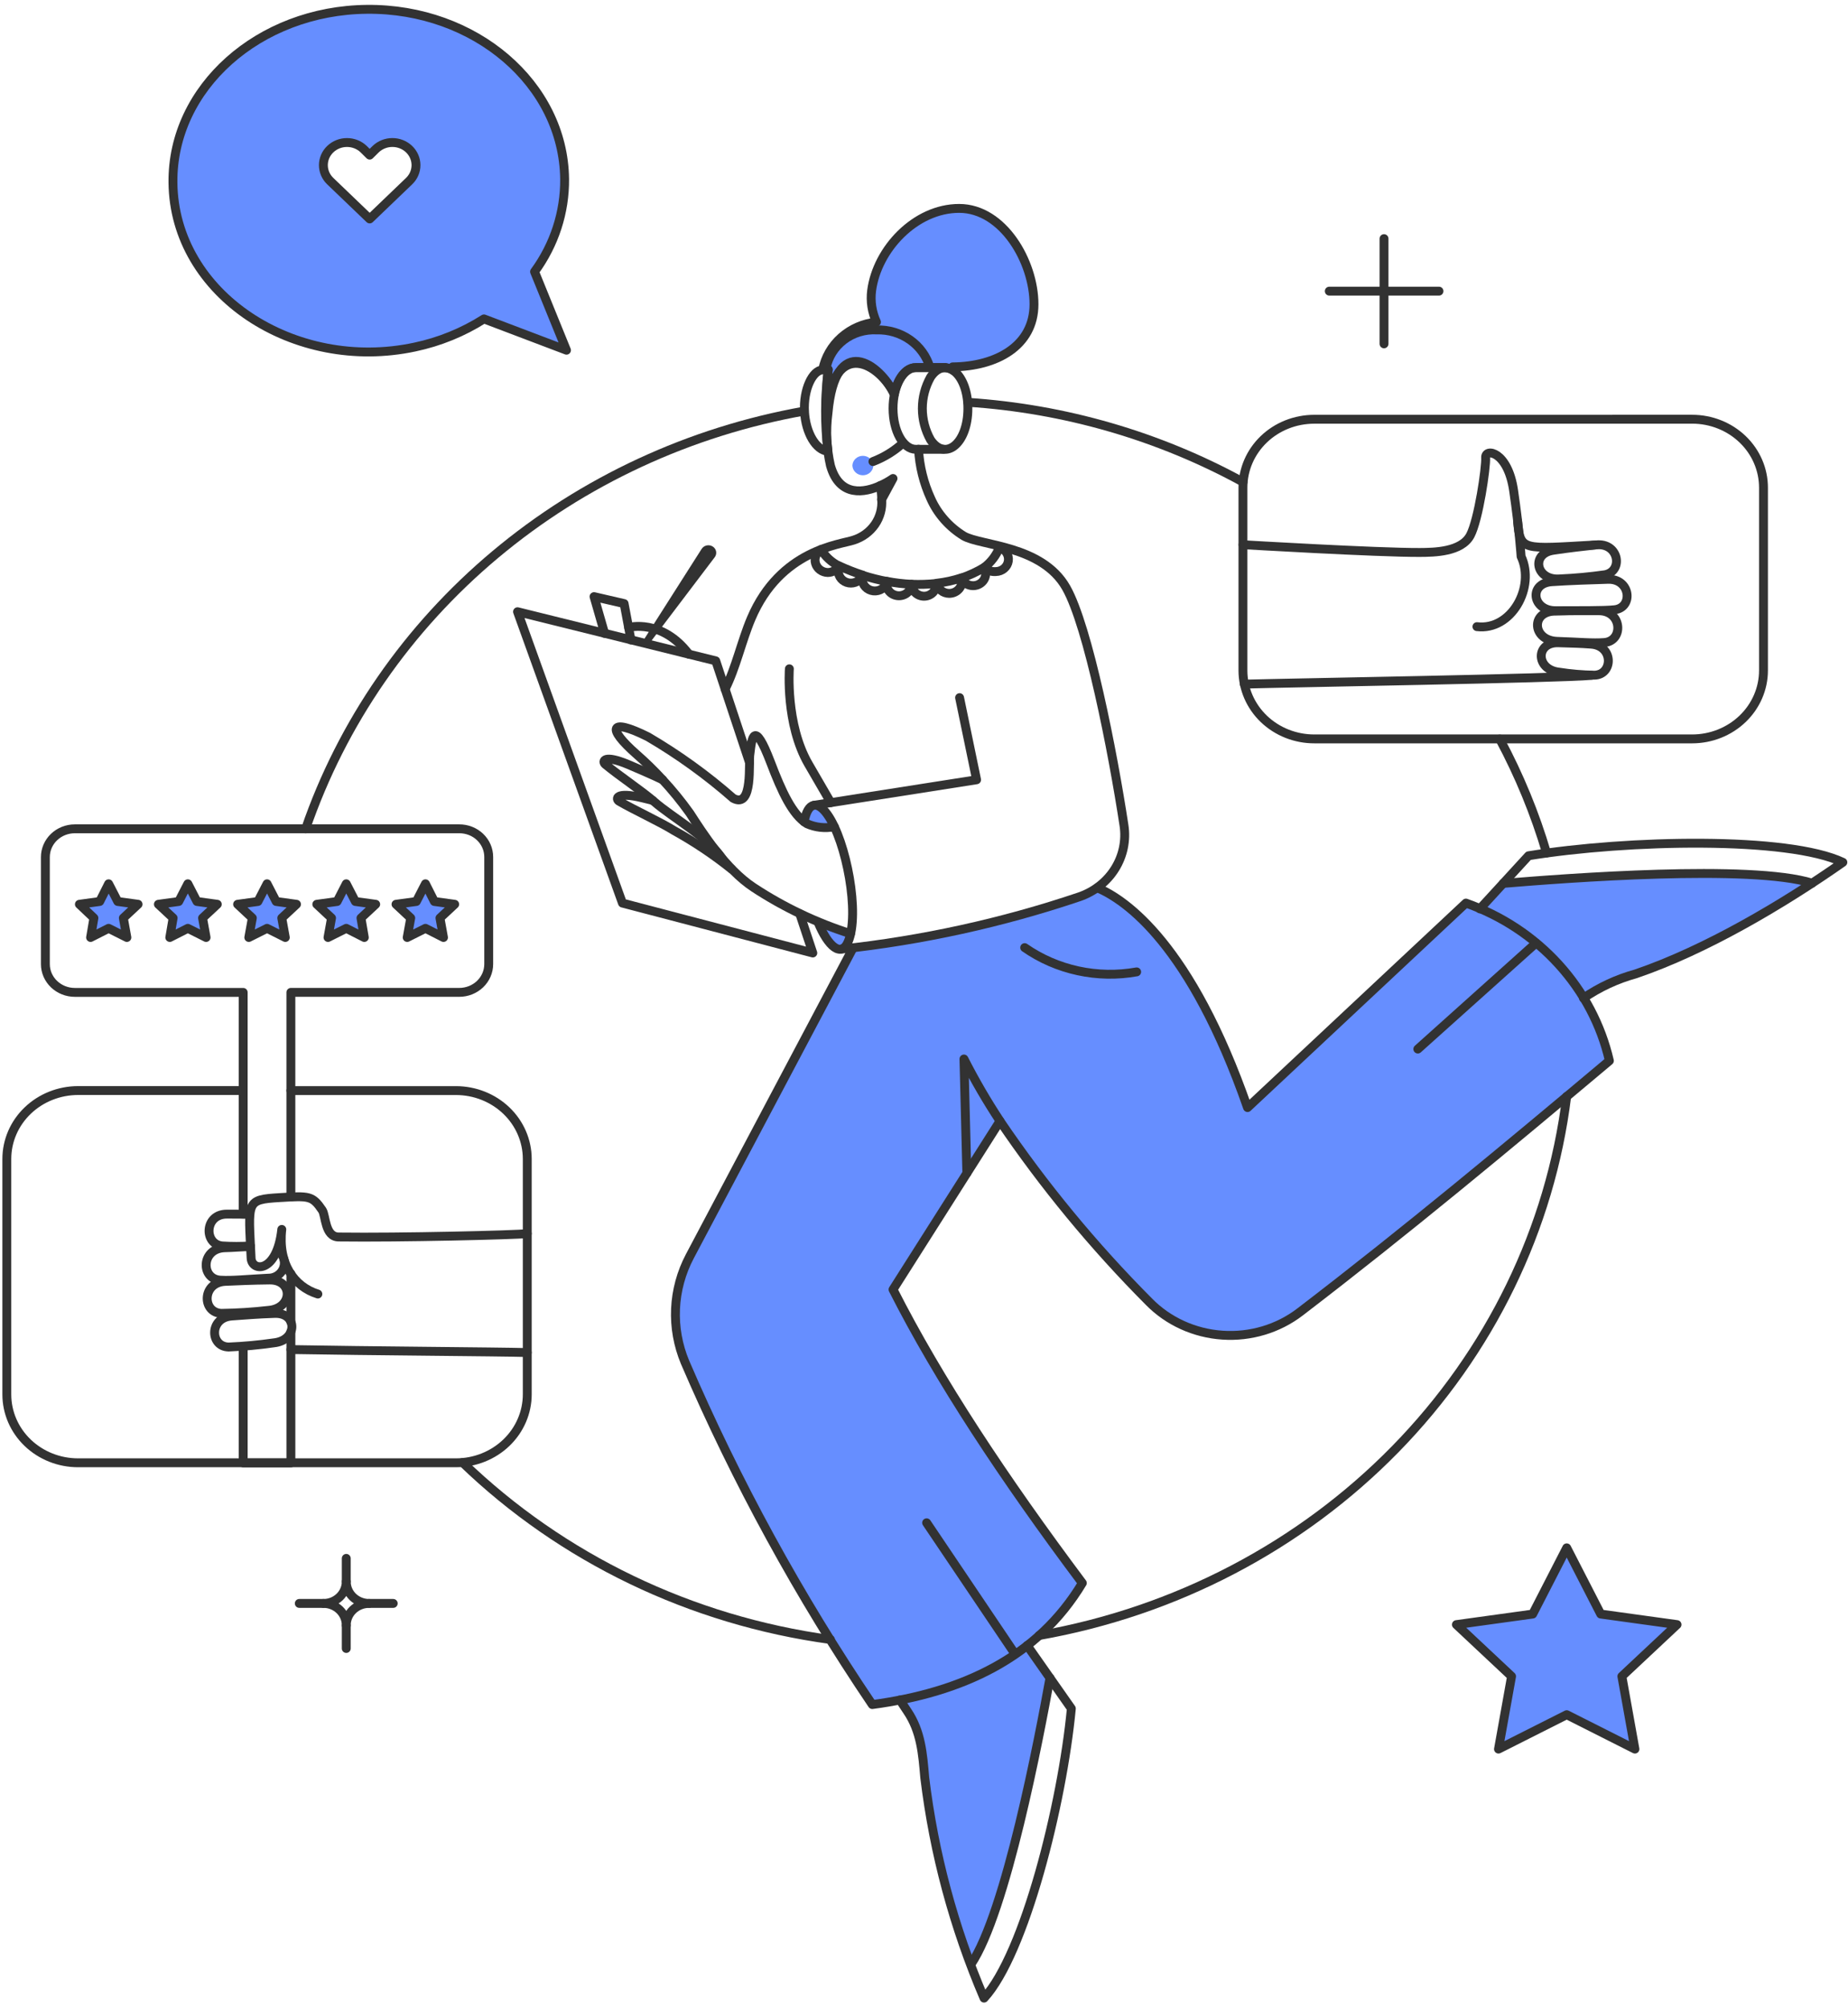 <svg width="208" height="226" viewBox="0 0 208 226" fill="none" xmlns="http://www.w3.org/2000/svg">
<path d="M164.997 101.628L140.446 124.659C134.05 106.305 126.745 101.271 123.525 99.904C120.283 102.267 104.303 105.626 96.057 106.642L77.666 141.398C76.7 143.236 76.151 145.25 76.059 147.307C75.966 149.365 76.331 151.417 77.13 153.327C82.913 166.757 89.967 179.651 98.204 191.846C108.285 190.503 116.803 186.564 121.844 178.171C113.046 166.421 105.671 155.276 100.538 145.137L108.845 132.046L108.496 119.198C113.583 129.27 122.452 139.475 129.336 146.502C131.501 148.704 134.451 150.043 137.599 150.254C140.746 150.466 143.862 149.534 146.326 147.644C158.299 138.49 169.758 128.933 181.147 119.373C180.216 115.356 178.249 111.628 175.429 108.528C172.607 105.428 169.021 103.056 164.997 101.628Z" fill="#668EFF"/>
<path fill-rule="evenodd" clip-rule="evenodd" d="M63.76 39.411L54.473 35.889C52.108 37.393 49.473 38.466 46.701 39.053C33.142 41.962 19.589 33.148 19.466 20.544C19.356 9.891 29.124 1.167 41.307 1.049C53.466 0.938 63.422 9.465 63.55 20.147C63.583 23.876 62.4 27.523 60.166 30.576L63.76 39.411ZM45.182 16.253C45.505 16.382 45.797 16.57 46.044 16.806C46.291 17.043 46.487 17.324 46.62 17.633C46.754 17.942 46.823 18.273 46.823 18.608C46.823 18.942 46.754 19.274 46.62 19.583C46.487 19.892 46.291 20.173 46.044 20.41L41.61 24.64L37.175 20.41C36.677 19.932 36.397 19.284 36.397 18.608C36.397 17.932 36.677 17.284 37.175 16.806C37.674 16.328 38.35 16.06 39.054 16.06C39.759 16.06 40.435 16.328 40.933 16.806L41.61 17.455L42.286 16.806C42.533 16.57 42.826 16.382 43.148 16.253C43.471 16.125 43.816 16.059 44.165 16.059C44.514 16.059 44.86 16.125 45.182 16.253Z" fill="#668EFF"/>
<path d="M12.226 99.458L13.253 101.45L15.54 101.763L13.883 103.308L14.28 105.5L12.226 104.47L10.196 105.5L10.569 103.308L8.936 101.763L11.223 101.45L12.226 99.458Z" fill="#668EFF"/>
<path d="M21.142 99.458L22.169 101.45L24.456 101.763L22.799 103.308L23.196 105.5L21.142 104.47L19.112 105.5L19.485 103.308L17.828 101.763L20.115 101.45L21.142 99.458Z" fill="#668EFF"/>
<path d="M30.056 99.458L31.083 101.45L33.37 101.763L31.713 103.308L32.11 105.5L30.056 104.47L28.002 105.5L28.399 103.308L26.742 101.763L29.029 101.45L30.056 99.458Z" fill="#668EFF"/>
<path d="M38.972 99.458L39.999 101.45L42.286 101.763L40.629 103.308L41.003 105.5L38.972 104.47L36.919 105.5L37.315 103.308L35.658 101.763L37.945 101.45L38.972 99.458Z" fill="#668EFF"/>
<path d="M47.886 99.458L48.89 101.45L51.177 101.763L49.52 103.308L49.917 105.5L47.886 104.47L45.833 105.5L46.229 103.308L44.572 101.763L46.859 101.45L47.886 99.458Z" fill="#668EFF"/>
<path d="M188.756 182.826L180.167 181.639L176.34 174.187L172.512 181.639L163.924 182.826L170.132 188.645L168.661 196.836L176.34 192.964L184.018 196.836L182.548 188.645L188.756 182.826Z" fill="#668EFF"/>
<path d="M99.068 54.651C99.179 55.167 99.234 55.692 99.232 56.218L100.514 53.846C100.057 54.153 99.573 54.423 99.068 54.651Z" fill="#668EFF"/>
<path d="M95.732 105.075C95.102 108.074 93.375 106.933 92.068 103.755C93.26 104.267 94.484 104.708 95.732 105.075Z" fill="#668EFF"/>
<path d="M93.911 93.036C93.335 93.174 92.736 93.197 92.15 93.105C91.564 93.012 91.004 92.805 90.504 92.498C91.041 89.629 92.581 90.194 93.911 93.036Z" fill="#668EFF"/>
<path d="M78.974 61.769L72.416 72.065C72.361 72.145 72.341 72.243 72.361 72.337C72.381 72.431 72.439 72.513 72.522 72.566C72.606 72.62 72.708 72.639 72.806 72.62C72.904 72.601 72.99 72.546 73.046 72.466L80.444 62.709C80.515 62.617 80.565 62.512 80.592 62.4C80.619 62.289 80.622 62.173 80.601 62.06C80.581 61.948 80.536 61.84 80.471 61.744C80.406 61.648 80.32 61.566 80.221 61.503C80.122 61.439 80.01 61.396 79.893 61.375C79.775 61.354 79.655 61.356 79.538 61.381C79.422 61.406 79.312 61.453 79.215 61.52C79.118 61.587 79.036 61.671 78.974 61.769Z" fill="#323232"/>
<path d="M95.941 52.391C95.951 52.685 96.08 52.963 96.3 53.167C96.52 53.371 96.814 53.486 97.12 53.486C97.426 53.486 97.72 53.371 97.94 53.167C98.16 52.963 98.289 52.685 98.299 52.391C98.289 52.098 98.16 51.819 97.94 51.615C97.72 51.411 97.426 51.297 97.12 51.297C96.814 51.297 96.52 51.411 96.3 51.615C96.08 51.819 95.951 52.098 95.941 52.391Z" fill="#668EFF"/>
<path d="M112.557 126.158L108.823 132.021L108.473 119.175C109.708 121.568 111.071 123.9 112.557 126.158Z" fill="#668EFF"/>
<path d="M169.198 99.412L166.584 102.278C171.489 104.344 175.572 107.866 178.23 112.326C180.012 111.099 182.002 110.176 184.111 109.596C191.139 106.949 197.82 103.524 204.018 99.39C197.204 97.22 176.223 98.83 169.198 99.412Z" fill="#668EFF"/>
<path d="M115.661 185.198C111.466 188.329 106.539 190.434 101.307 191.331L102.148 192.606C103.665 194.867 103.852 197.351 104.084 200.037C104.947 207.233 106.678 214.309 109.243 221.122C113.21 215.35 116.968 195.496 118.181 188.826L115.661 185.198Z" fill="#668EFF"/>
<path d="M116.38 34.241C116.38 29.496 112.927 23.453 107.956 23.453C103.007 23.453 98.714 28.064 98.106 32.696C97.95 33.903 98.138 35.128 98.65 36.241C97.175 36.393 95.79 36.996 94.7 37.962C93.61 38.928 92.874 40.205 92.6 41.604L93.205 41.582C93.034 43.165 92.954 44.756 92.967 46.347C93.968 37.807 99.074 41.027 100.65 44.357C101.019 42.611 101.957 41.38 103.055 41.38H106.345C106.701 41.393 107.043 41.51 107.327 41.716C107.294 41.569 107.258 41.428 107.222 41.289C112.131 41.242 116.38 38.937 116.38 34.241Z" fill="#668EFF"/>
<path d="M116.38 34.241C116.38 29.496 112.927 23.453 107.956 23.453C103.007 23.453 98.714 28.064 98.106 32.696C97.95 33.903 98.138 35.128 98.65 36.241C97.175 36.393 95.79 36.996 94.7 37.962C93.61 38.928 92.874 40.205 92.6 41.604L93.205 41.582C93.034 43.165 92.954 44.756 92.967 46.347C93.968 37.807 99.074 41.027 100.65 44.357C101.019 42.611 101.957 41.38 103.055 41.38H106.345C106.701 41.393 107.043 41.51 107.327 41.716C107.294 41.569 107.258 41.428 107.222 41.289C112.131 41.242 116.38 38.937 116.38 34.241Z" stroke="#323232" stroke-linejoin="round"/>
<path d="M93.466 184.504C77.774 182.359 63.239 175.365 52.065 164.585" stroke="#323232" stroke-linecap="round" stroke-linejoin="round"/>
<path d="M176.339 123.382C174.494 138.252 167.732 152.166 157.044 163.084C146.356 174.003 132.304 181.352 116.943 184.056" stroke="#323232" stroke-linecap="round" stroke-linejoin="round"/>
<path d="M168.801 83.165C170.999 87.261 172.767 91.558 174.075 95.99" stroke="#323232" stroke-linecap="round" stroke-linejoin="round"/>
<path d="M32.74 134.707V111.677H51.69C52.57 111.677 53.413 111.342 54.035 110.746C54.657 110.149 55.007 109.34 55.007 108.497V96.437C55.007 96.02 54.921 95.607 54.754 95.222C54.587 94.837 54.343 94.487 54.035 94.193C53.727 93.898 53.361 93.665 52.959 93.507C52.556 93.349 52.125 93.268 51.69 93.27H8.421C7.985 93.27 7.553 93.353 7.15 93.513C6.747 93.674 6.381 93.909 6.074 94.206C5.766 94.503 5.522 94.855 5.356 95.242C5.19 95.629 5.106 96.043 5.107 96.462V108.499C5.107 109.343 5.457 110.152 6.079 110.748C6.701 111.344 7.544 111.68 8.424 111.68H27.372V136.629" stroke="#323232" stroke-linecap="round" stroke-linejoin="round"/>
<path d="M32.74 148.762V143.346" stroke="#323232" stroke-linecap="round" stroke-linejoin="round"/>
<path d="M27.373 151.505V164.631H32.741V149.859" stroke="#323232" stroke-linecap="round" stroke-linejoin="round"/>
<path d="M32.741 122.729H51.318C53.447 122.729 55.489 123.541 56.995 124.984C58.5 126.428 59.346 128.387 59.346 130.428V156.905C59.347 158.949 58.502 160.908 56.996 162.354C55.491 163.799 53.449 164.613 51.318 164.616H8.796C7.742 164.617 6.698 164.419 5.725 164.033C4.751 163.647 3.866 163.081 3.12 162.367C2.374 161.653 1.783 160.805 1.379 159.872C0.976 158.938 0.768 157.938 0.768 156.927V130.424C0.768 128.382 1.613 126.423 3.119 124.979C4.625 123.536 6.667 122.725 8.796 122.725H27.373" stroke="#323232" stroke-linecap="round" stroke-linejoin="round"/>
<path d="M30.196 147.466C32.972 147.257 33.044 144.016 30.36 144.042C28.353 144.062 26.952 144.133 25.365 144.199C22.705 144.317 22.729 147.713 24.922 147.802C26.685 147.777 28.445 147.664 30.196 147.466Z" stroke="#323232" stroke-linecap="round" stroke-linejoin="round"/>
<path d="M28.127 136.654C27.166 136.632 26.45 136.632 25.547 136.632C23.003 136.61 22.91 140.011 25.011 140.213C26.068 140.28 27.128 140.28 28.186 140.213" stroke="#323232" stroke-linecap="round" stroke-linejoin="round"/>
<path d="M30.827 151.118C33.51 150.838 33.511 147.716 30.921 147.806C28.984 147.873 27.63 147.987 26.09 148.097C23.523 148.279 23.616 151.559 25.74 151.588C27.443 151.517 29.141 151.361 30.827 151.118Z" stroke="#323232" stroke-linecap="round" stroke-linejoin="round"/>
<path d="M28.195 140.281C27.185 140.305 26.309 140.393 25.319 140.414C22.617 140.482 22.566 143.933 24.805 144.066C26.157 144.145 27.583 143.976 30.173 143.842C30.56 143.853 30.94 143.742 31.255 143.528C31.571 143.313 31.806 143.007 31.924 142.654C32.043 142.3 32.038 141.92 31.912 141.569C31.786 141.219 31.544 140.916 31.224 140.709" stroke="#323232" stroke-linecap="round" stroke-linejoin="round"/>
<path d="M59.347 138.825C58.017 138.982 45.017 139.296 38.109 139.206C36.545 139.184 36.68 136.792 36.267 136.184C35.161 134.56 34.819 134.569 31.506 134.771C27.608 135.006 27.967 135.173 28.262 141.574C28.334 143.141 31.179 143.32 31.716 138.352C31.272 142.179 33.093 144.797 35.776 145.625" stroke="#323232" stroke-linecap="round" stroke-linejoin="round"/>
<path d="M59.346 152.209C55.985 152.119 41.515 152.03 32.74 151.873" stroke="#323232" stroke-linecap="round" stroke-linejoin="round"/>
<path d="M12.226 99.458L13.253 101.45L15.54 101.763L13.883 103.308L14.28 105.5L12.226 104.47L10.196 105.5L10.569 103.308L8.936 101.763L11.223 101.45L12.226 99.458Z" stroke="#323232" stroke-linecap="round" stroke-linejoin="round"/>
<path d="M21.142 99.458L22.169 101.45L24.456 101.763L22.799 103.308L23.196 105.5L21.142 104.47L19.112 105.5L19.485 103.308L17.828 101.763L20.115 101.45L21.142 99.458Z" stroke="#323232" stroke-linecap="round" stroke-linejoin="round"/>
<path d="M30.058 99.458L31.085 101.45L33.372 101.763L31.715 103.308L32.112 105.5L30.058 104.47L28.004 105.5L28.401 103.308L26.744 101.763L29.031 101.45L30.058 99.458Z" stroke="#323232" stroke-linecap="round" stroke-linejoin="round"/>
<path d="M38.972 99.458L39.999 101.45L42.286 101.763L40.629 103.308L41.003 105.5L38.972 104.47L36.919 105.5L37.315 103.308L35.658 101.763L37.945 101.45L38.972 99.458Z" stroke="#323232" stroke-linecap="round" stroke-linejoin="round"/>
<path d="M47.886 99.458L48.89 101.45L51.177 101.763L49.52 103.308L49.917 105.5L47.886 104.47L45.833 105.5L46.229 103.308L44.572 101.763L46.859 101.45L47.886 99.458Z" stroke="#323232" stroke-linecap="round" stroke-linejoin="round"/>
<path d="M175.266 72.176C172.488 72.083 172.255 68.864 174.939 68.774C176.946 68.707 178.346 68.729 179.956 68.729C182.617 68.729 182.756 72.145 180.563 72.31C179.233 72.413 177.833 72.262 175.266 72.176Z" stroke="#323232" stroke-linecap="round" stroke-linejoin="round"/>
<path d="M175.499 75.645C172.816 75.364 172.815 72.243 175.406 72.333C177.343 72.4 177.576 72.38 179.091 72.49C181.658 72.673 181.564 75.95 179.441 75.981C178.12 75.961 176.802 75.848 175.499 75.645Z" stroke="#323232" stroke-linecap="round" stroke-linejoin="round"/>
<path d="M166.234 70.52C170.108 70.992 172.838 66.089 171.205 62.62C171.205 62.62 171.018 59.688 170.364 55.212C169.711 50.736 167.144 50.422 167.214 51.497C167.284 52.571 166.42 58.501 165.487 60.248C164.483 62.127 161.426 62.164 159.792 62.172C155.078 62.195 139.908 61.3 139.908 61.3" stroke="#323232" stroke-linecap="round" stroke-linejoin="round"/>
<path d="M140.049 76.988C144.74 76.853 175.686 76.339 179.117 76.003" stroke="#323232" stroke-linecap="round" stroke-linejoin="round"/>
<path d="M175.569 65.149C172.885 65.369 172.252 62.311 174.822 61.926C176.737 61.639 178.089 61.498 179.629 61.322C182.197 61.027 182.752 64.25 180.656 64.679C178.97 64.919 177.272 65.076 175.569 65.149Z" stroke="#323232" stroke-linecap="round" stroke-linejoin="round"/>
<path d="M175.126 68.729C172.424 68.753 172.046 65.642 174.659 65.462C176.597 65.327 179.45 65.241 180.984 65.193C183.551 65.111 183.856 68.383 181.731 68.617C180.449 68.759 177.6 68.707 175.126 68.729Z" stroke="#323232" stroke-linecap="round" stroke-linejoin="round"/>
<path d="M170.807 58.613C171.11 62.038 171.273 61.794 179.628 61.322" stroke="#323232" stroke-linecap="round" stroke-linejoin="round"/>
<path d="M190.46 47.177C192.589 47.177 194.631 47.988 196.137 49.432C197.642 50.876 198.488 52.834 198.488 54.876V75.444C198.489 77.487 197.643 79.447 196.138 80.892C194.633 82.338 192.59 83.151 190.46 83.153H147.938C146.884 83.155 145.84 82.957 144.865 82.572C143.89 82.186 143.005 81.621 142.258 80.907C141.511 80.193 140.919 79.345 140.514 78.412C140.108 77.478 139.9 76.477 139.898 75.466V54.88C139.897 53.87 140.104 52.869 140.505 51.935C140.908 51.001 141.498 50.153 142.242 49.438C142.986 48.722 143.871 48.155 144.844 47.768C145.818 47.381 146.861 47.182 147.914 47.181L190.46 47.177Z" stroke="#323232" stroke-linecap="round" stroke-linejoin="round"/>
<path d="M99.066 54.651C99.575 54.429 100.059 54.16 100.512 53.846L99.23 56.218" stroke="#323232" stroke-linecap="round" stroke-linejoin="round"/>
<path d="M103.384 50.557C103.491 52.471 103.957 54.352 104.761 56.107C105.53 57.835 106.823 59.301 108.472 60.315C110.406 61.437 117.271 61.343 120.001 66.134C122.476 70.474 125.251 84.62 126.511 92.901C126.766 94.584 126.409 96.299 125.499 97.758C124.589 99.217 123.182 100.33 121.517 100.911C112.808 103.852 103.778 105.833 94.602 106.817" stroke="#323232" stroke-linecap="round" stroke-linejoin="round"/>
<path d="M100.658 44.356C99.049 40.955 94.015 37.26 93.191 46.505C92.936 48.469 93.031 50.461 93.471 52.395C94.497 56.02 97.345 55.438 99.072 54.655C99.183 55.17 99.237 55.696 99.236 56.222C99.316 57.214 99.047 58.203 98.472 59.031C97.896 59.859 97.047 60.477 96.061 60.787C94.519 61.297 87.832 61.879 84.556 69.583C83.479 72.111 82.829 75.156 81.615 77.551" stroke="#323232" stroke-linecap="round" stroke-linejoin="round"/>
<path d="M108.005 78.51L109.919 87.753L91.647 90.618" stroke="#323232" stroke-linecap="round" stroke-linejoin="round"/>
<path d="M93.909 93.036C92.871 93.245 91.791 93.127 90.829 92.7C89.195 91.692 88.003 89.139 86.721 85.761C84.879 80.946 84.621 82.986 84.41 84.819C84.22 85.731 84.823 91.079 82.52 89.832C79.563 87.235 76.351 84.919 72.928 82.915C68.555 80.737 68.285 81.928 71.621 84.863C72.646 85.759 73.62 86.708 74.538 87.705C75.656 88.909 76.693 90.18 77.642 91.51C79.055 93.687 81.657 97.798 84.831 99.88C88.193 102.09 91.862 103.838 95.73 105.071" stroke="#323232" stroke-linecap="round" stroke-linejoin="round"/>
<path d="M81.284 96.638C79.884 94.356 75.656 91.986 73.634 90.219C72.255 89.013 69.639 87.274 68.127 86.011C67.752 85.699 67.893 84.847 70.764 86.056C71.401 86.327 73.595 87.264 74.581 87.752" stroke="#323232" stroke-linecap="round" stroke-linejoin="round"/>
<path d="M73.468 90.075C72.963 89.943 72.529 89.839 72.3 89.789C69.266 89.051 69.264 89.925 69.686 90.17C71.386 91.159 74.288 92.489 75.847 93.46C78.135 94.726 80.306 96.179 82.335 97.802" stroke="#323232" stroke-linecap="round" stroke-linejoin="round"/>
<path d="M90.506 92.476C90.941 90.188 92.023 90.109 93.12 91.651C95.282 94.68 96.805 102.886 95.454 105.996C94.685 107.771 93.213 106.551 92.066 103.758" stroke="#323232" stroke-linecap="round" stroke-linejoin="round"/>
<path d="M90.013 102.815L91.484 107.245L70.059 101.629L58.25 68.841L80.561 74.369L84.365 85.828" stroke="#323232" stroke-linecap="round" stroke-linejoin="round"/>
<path d="M68.052 71.281L66.861 67.141L70.245 67.924L71.016 72.02" stroke="#323232" stroke-linecap="round" stroke-linejoin="round"/>
<path d="M101.659 49.84C100.674 50.743 99.517 51.457 98.252 51.944" stroke="#323232" stroke-linecap="round" stroke-linejoin="round"/>
<path d="M88.846 75.265C88.846 75.265 88.383 81.474 90.993 85.984L93.514 90.326" stroke="#323232" stroke-linecap="round" stroke-linejoin="round"/>
<path d="M96.019 106.668L77.643 141.376C76.675 143.214 76.126 145.228 76.034 147.285C75.941 149.342 76.307 151.394 77.106 153.305C82.881 166.738 89.936 179.633 98.18 191.824C108.261 190.481 116.78 186.542 121.821 178.149C113.022 166.399 105.647 155.253 100.514 145.115L112.552 126.158C117.475 133.424 123.093 140.235 129.332 146.502C131.497 148.703 134.447 150.042 137.595 150.253C140.742 150.465 143.858 149.533 146.322 147.644C158.29 138.484 169.754 128.933 181.143 119.373C180.216 115.355 178.252 111.625 175.432 108.524C172.611 105.423 169.023 103.052 164.996 101.628L140.416 124.641C134.029 106.303 126.722 101.27 123.501 99.904" stroke="#323232" stroke-linecap="round" stroke-linejoin="round"/>
<path d="M108.823 132.021L108.496 119.175C109.715 121.573 111.069 123.904 112.557 126.158" stroke="#323232" stroke-linecap="round" stroke-linejoin="round"/>
<path d="M169.199 99.413C176.201 98.833 197.043 97.233 203.961 99.388" stroke="#323232" stroke-linecap="round" stroke-linejoin="round"/>
<path d="M166.561 102.279L172.045 96.303C183.201 94.49 201.241 94.11 207.421 97.042C200.65 101.788 191.944 106.927 184.106 109.596C181.997 110.177 180.008 111.1 178.225 112.327" stroke="#323232" stroke-linecap="round" stroke-linejoin="round"/>
<path d="M115.613 185.176L120.584 192.271C119.557 203.08 115.31 219.911 110.757 224.857C107.36 216.915 105.115 208.564 104.083 200.037C103.853 197.351 103.664 194.867 102.147 192.606L101.287 191.31" stroke="#323232" stroke-linecap="round" stroke-linejoin="round"/>
<path d="M70.758 70.609C70.758 70.609 74.492 69.58 77.549 73.63" stroke="#323232" stroke-linecap="round" stroke-linejoin="round"/>
<path d="M92.416 61.836C92.151 61.998 91.948 62.237 91.836 62.517C91.723 62.798 91.708 63.106 91.791 63.396C91.875 63.686 92.053 63.943 92.3 64.128C92.547 64.314 92.849 64.419 93.163 64.427C93.423 64.426 93.678 64.357 93.9 64.227C94.122 64.096 94.303 63.91 94.423 63.689C93.58 63.272 92.882 62.628 92.416 61.836Z" stroke="#323232" stroke-linecap="round" stroke-linejoin="round"/>
<path d="M94.352 64.254C94.351 64.574 94.468 64.885 94.682 65.131C94.896 65.377 95.194 65.542 95.523 65.599C95.852 65.655 96.191 65.598 96.481 65.438C96.77 65.279 96.992 65.026 97.106 64.725C96.207 64.432 95.326 64.088 94.469 63.695C94.386 63.87 94.346 64.061 94.352 64.254Z" stroke="#323232" stroke-linecap="round" stroke-linejoin="round"/>
<path d="M97.037 65.129C97.036 65.466 97.165 65.792 97.398 66.044C97.632 66.296 97.954 66.457 98.304 66.496C98.653 66.534 99.005 66.448 99.293 66.254C99.58 66.06 99.783 65.77 99.862 65.442C98.93 65.269 98.01 65.037 97.108 64.748C97.06 64.87 97.036 64.999 97.037 65.129Z" stroke="#323232" stroke-linecap="round" stroke-linejoin="round"/>
<path d="M99.769 65.641C99.755 65.999 99.89 66.347 100.144 66.61C100.398 66.873 100.75 67.029 101.123 67.043C101.496 67.058 101.86 66.931 102.136 66.689C102.411 66.447 102.576 66.111 102.594 65.753C101.653 65.708 100.717 65.596 99.794 65.417C99.798 65.482 99.769 65.574 99.769 65.641Z" stroke="#323232" stroke-linecap="round" stroke-linejoin="round"/>
<path d="M102.615 65.753C102.615 66.105 102.759 66.443 103.017 66.694C103.275 66.945 103.625 67.09 103.992 67.096C104.184 67.097 104.373 67.061 104.55 66.988C104.725 66.915 104.883 66.808 105.013 66.673C105.142 66.538 105.241 66.378 105.303 66.204C105.364 66.03 105.386 65.846 105.369 65.663C104.455 65.76 103.534 65.79 102.615 65.753Z" stroke="#323232" stroke-linecap="round" stroke-linejoin="round"/>
<path d="M106.838 66.778C107.059 66.777 107.276 66.728 107.474 66.633C107.672 66.538 107.844 66.401 107.978 66.232C108.11 66.063 108.201 65.867 108.243 65.659C108.284 65.451 108.274 65.236 108.215 65.032C107.313 65.326 106.382 65.528 105.438 65.636C105.493 65.954 105.665 66.243 105.92 66.452C106.177 66.661 106.501 66.776 106.838 66.778Z" stroke="#323232" stroke-linecap="round" stroke-linejoin="round"/>
<path d="M109.522 65.91C109.771 65.91 110.015 65.848 110.23 65.729C110.447 65.61 110.626 65.439 110.751 65.233C110.877 65.027 110.943 64.792 110.944 64.554C110.945 64.315 110.881 64.081 110.759 63.873C109.948 64.353 109.088 64.751 108.191 65.059C108.303 65.309 108.489 65.523 108.724 65.674C108.96 65.825 109.238 65.907 109.522 65.91Z" stroke="#323232" stroke-linecap="round" stroke-linejoin="round"/>
<path d="M112.485 61.612C112.814 61.709 113.095 61.915 113.28 62.193C113.464 62.471 113.539 62.803 113.491 63.129C113.444 63.456 113.276 63.755 113.019 63.973C112.761 64.192 112.432 64.315 112.088 64.322C111.846 64.341 111.603 64.311 111.373 64.234C111.144 64.157 110.935 64.034 110.758 63.874C111.537 63.284 112.134 62.502 112.485 61.612Z" stroke="#323232" stroke-linecap="round" stroke-linejoin="round"/>
<path d="M155.777 26.855V38.695" stroke="#323232" stroke-linecap="round" stroke-linejoin="round"/>
<path d="M161.963 32.764H149.617" stroke="#323232" stroke-linecap="round" stroke-linejoin="round"/>
<path d="M104.739 49.504C106.408 51.959 108.94 49.907 108.94 45.97C108.94 42.054 106.392 39.984 104.739 42.437C104.132 43.523 103.814 44.737 103.814 45.97C103.814 47.203 104.132 48.417 104.739 49.504Z" stroke="#323232" stroke-linecap="round" stroke-linejoin="round"/>
<path d="M106.372 41.358H103.083C101.654 41.358 100.512 43.429 100.516 45.969C100.519 48.508 101.659 50.563 103.083 50.563H106.165" stroke="#323232" stroke-linecap="round" stroke-linejoin="round"/>
<path d="M92.581 41.626C91.461 41.671 90.411 43.797 90.549 46.326C90.691 48.743 91.858 50.684 93.187 50.78C92.816 47.73 92.831 44.649 93.232 41.603L92.581 41.626Z" stroke="#323232" stroke-linecap="round" stroke-linejoin="round"/>
<path d="M92.977 41.47C93.207 40.203 93.915 39.062 94.964 38.262C96.013 37.462 97.332 37.058 98.671 37.128C100.02 37.088 101.344 37.483 102.431 38.25C103.518 39.017 104.305 40.111 104.668 41.358" stroke="#323232" stroke-linecap="round" stroke-linejoin="round"/>
<path d="M46.043 16.784C45.797 16.547 45.504 16.359 45.181 16.231C44.859 16.103 44.514 16.037 44.164 16.037C43.816 16.037 43.47 16.103 43.148 16.231C42.825 16.359 42.532 16.547 42.286 16.784L41.609 17.455L40.932 16.784C40.434 16.306 39.758 16.038 39.053 16.038C38.349 16.038 37.673 16.306 37.175 16.784C36.676 17.262 36.397 17.91 36.397 18.586C36.397 19.261 36.676 19.91 37.175 20.387L41.609 24.64L46.043 20.387C46.29 20.151 46.486 19.87 46.62 19.561C46.753 19.252 46.822 18.92 46.822 18.586C46.822 18.251 46.753 17.92 46.62 17.61C46.486 17.301 46.29 17.02 46.043 16.784Z" stroke="#323232" stroke-linecap="round" stroke-linejoin="round"/>
<path d="M54.473 35.889L63.76 39.411L60.166 30.576C62.4 27.523 63.583 23.876 63.55 20.147C63.422 9.465 53.466 0.938 41.307 1.049C29.124 1.167 19.356 9.891 19.466 20.544C19.589 33.148 33.142 41.962 46.701 39.053C49.473 38.466 52.108 37.393 54.473 35.889Z" stroke="#323232" stroke-linecap="round" stroke-linejoin="round"/>
<path d="M188.756 182.826L180.167 181.639L176.34 174.187L172.512 181.639L163.924 182.826L170.132 188.645L168.661 196.836L176.34 192.964L184.018 196.836L182.548 188.645L188.756 182.826Z" stroke="#323232" stroke-linecap="round" stroke-linejoin="round"/>
<path d="M108.938 45.274C119.834 45.988 130.422 49.056 139.907 54.249" stroke="#323232" stroke-linecap="round" stroke-linejoin="round"/>
<path d="M34.398 93.281C38.5 81.337 45.875 70.671 55.751 62.398C65.626 54.125 77.64 48.551 90.533 46.259" stroke="#323232" stroke-linecap="round" stroke-linejoin="round"/>
<path d="M172.885 106.127L159.582 118.056" stroke="#323232" stroke-linecap="round" stroke-linejoin="round"/>
<path d="M114.19 186.049L104.295 171.367" stroke="#323232" stroke-linecap="round" stroke-linejoin="round"/>
<path d="M115.332 106.642C117.129 107.895 119.173 108.783 121.34 109.252C123.507 109.722 125.751 109.763 127.935 109.372" stroke="#323232" stroke-linecap="round" stroke-linejoin="round"/>
<path d="M38.973 175.373V177.979" stroke="#323232" stroke-linecap="round" stroke-linejoin="round"/>
<path d="M44.258 180.442H41.541" stroke="#323232" stroke-linecap="round" stroke-linejoin="round"/>
<path d="M38.973 185.512V182.906" stroke="#323232" stroke-linecap="round" stroke-linejoin="round"/>
<path d="M33.685 180.442H36.404" stroke="#323232" stroke-linecap="round" stroke-linejoin="round"/>
<path d="M41.541 180.443C41.204 180.443 40.87 180.379 40.558 180.255C40.246 180.132 39.962 179.95 39.724 179.722C39.485 179.492 39.296 179.221 39.167 178.922C39.038 178.623 38.972 178.302 38.973 177.979C38.973 178.302 38.907 178.623 38.779 178.922C38.65 179.221 38.461 179.493 38.222 179.722C37.983 179.95 37.7 180.133 37.388 180.257C37.076 180.38 36.742 180.443 36.404 180.443C36.742 180.443 37.076 180.505 37.388 180.629C37.7 180.753 37.983 180.934 38.222 181.164C38.46 181.392 38.649 181.663 38.778 181.962C38.907 182.262 38.973 182.582 38.973 182.906C38.972 182.582 39.039 182.262 39.167 181.962C39.297 181.664 39.486 181.392 39.724 181.164C39.963 180.935 40.246 180.754 40.558 180.63C40.87 180.506 41.204 180.443 41.541 180.443Z" stroke="#323232" stroke-linecap="round" stroke-linejoin="round"/>
<path d="M118.18 188.824C116.972 195.469 113.237 215.197 109.287 221.055" stroke="#323232" stroke-linecap="round" stroke-linejoin="round"/>
</svg>
